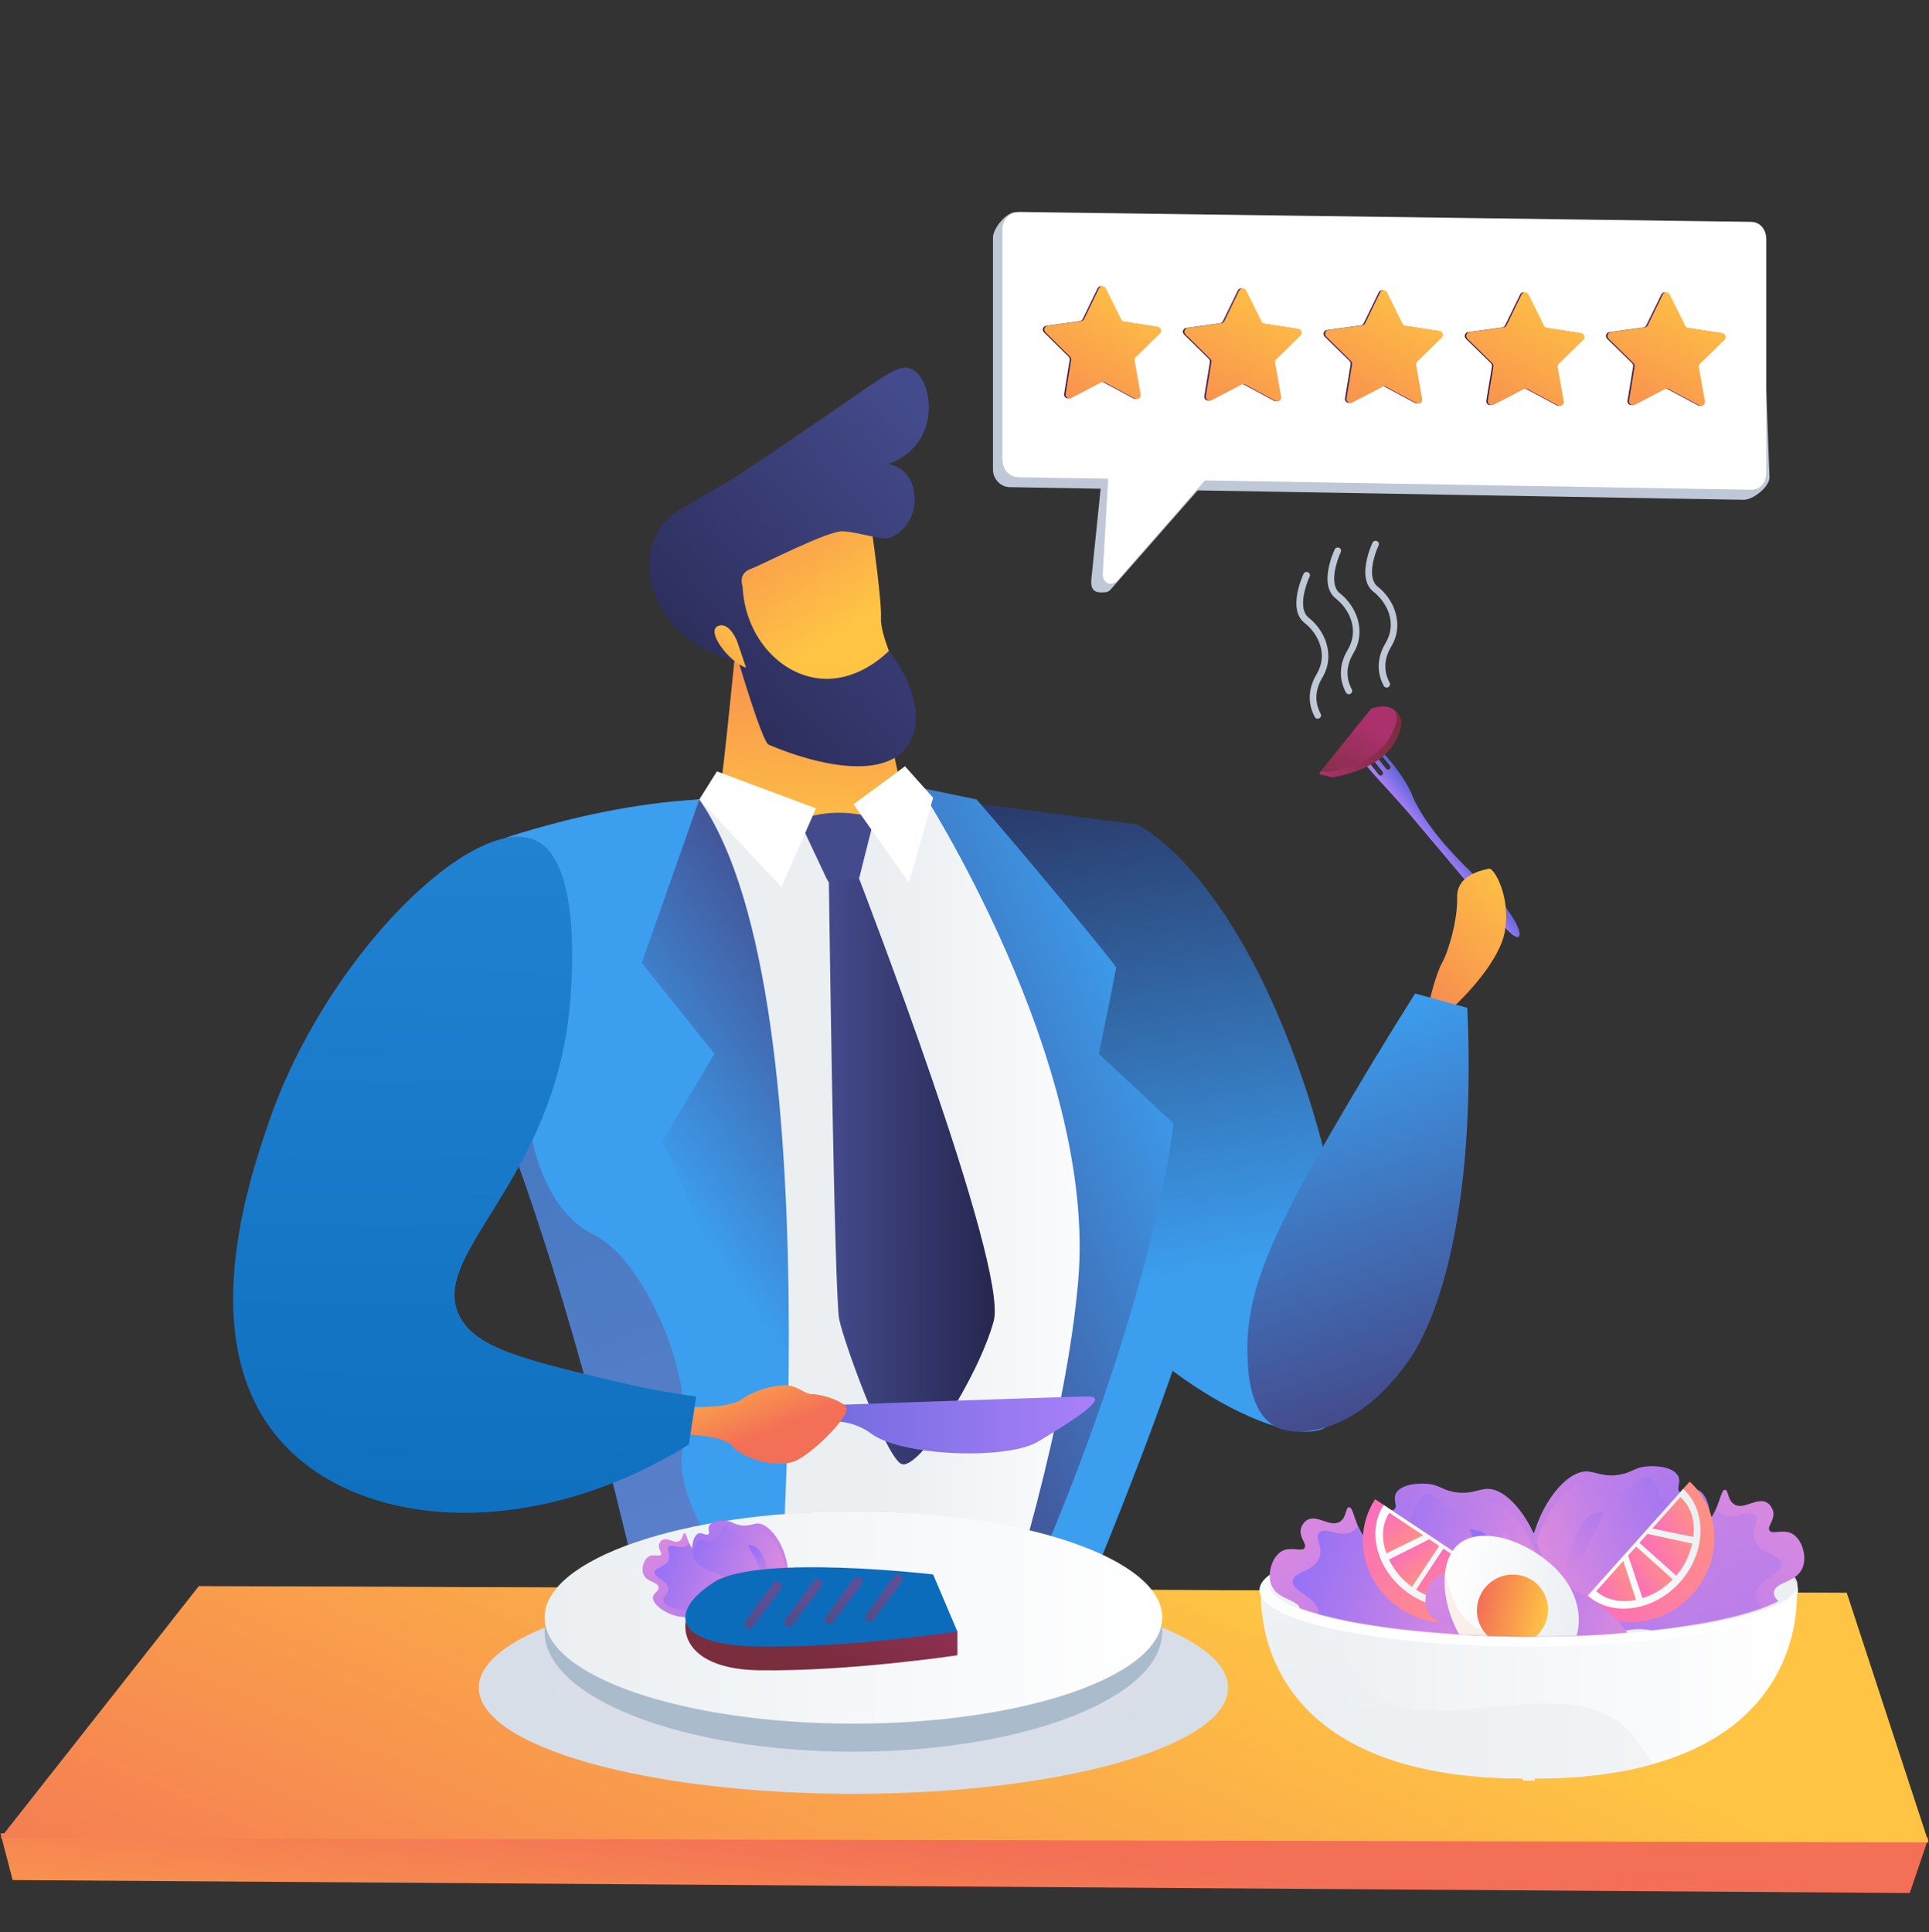 <svg width="2794" height="2799" viewBox="0 0 2794 2799" fill="none" xmlns="http://www.w3.org/2000/svg">
<rect x="0" y="0" width="2794" height="2799" fill="#333333" stroke="none"/>
<path d="M2044.88 1150.49C2036.56 1129.2 2006.41 1089.1 1985.82 1074.95L2013.18 1109.17C2014.37 1110.66 2014.13 1112.82 2012.64 1114C2011.16 1115.19 2009 1114.95 2007.81 1113.46L1972.96 1069.86C1971.1 1070 1969.53 1070.78 1968.34 1072.32C1967.96 1072.81 1967.63 1073.31 1967.33 1073.82L2002.44 1117.76C2003.63 1119.24 2003.39 1121.4 2001.91 1122.58C2000.42 1123.77 1998.26 1123.53 1997.08 1122.05L1965.59 1082.65C1967.24 1099.34 1991.27 1123.13 2012.4 1146.39C2038.42 1175.01 2047.6 1186.37 2047.6 1186.37C2047.6 1186.37 2176.82 1340 2179.26 1342.77C2213.9 1382.1 2209.74 1335.08 2148.64 1279.84C2087.55 1224.6 2056.31 1179.78 2044.88 1150.49Z" fill="url(#paint0_linear_1_19)"/>
<path d="M1466.62 1175.31L1306.98 1148.75L1211.52 1205.92L1050.6 1153.09C1050.6 1153.09 908.614 1171.91 905.527 1170.92L1057.46 2586.25C1098.32 2608.62 1150.66 2625.54 1216.85 2628.15C1277.38 2630.55 1332.15 2626.69 1379.77 2619.84C1425.2 2514.83 1558.8 2191.3 1632.95 1855.64C1723.25 1446.89 1466.62 1175.31 1466.62 1175.31Z" fill="url(#paint1_linear_1_19)"/>
<path d="M1605.4 1267.48C1605.52 1263.2 1647.1 1194.2 1647.1 1194.2C1647.1 1194.2 1759.86 1245.23 1860 1491.69C1960.14 1738.15 1971.84 1977.51 1933.8 2053.16C1895.76 2128.82 1644.25 1978.86 1594.43 1873.87C1544.6 1768.88 1605.4 1267.48 1605.4 1267.48Z" fill="url(#paint2_linear_1_19)"/>
<path d="M1766.01 1679.05C1731.37 1526.31 1647.1 1194.2 1647.1 1194.2L1351.53 1155.57C1351.53 1155.57 1598.28 1536.11 1570.35 1855.65C1546.55 2127.92 1396.34 2514.83 1352.42 2623.34C1388.01 2619.36 1420.15 2613.58 1448.31 2607.14C1500.54 2476.42 1798.03 1820.21 1766.01 1679.05Z" fill="url(#paint3_linear_1_19)"/>
<path d="M1069.35 899.64C1069.35 899.64 1047.99 1120.72 1041.38 1157.75L1220.16 1226.78L1310.86 1166.53L1258.98 928.861L1069.35 899.64Z" fill="url(#paint4_linear_1_19)"/>
<path d="M1255.31 726.376C1258.27 728.571 1277.69 870.637 1276.03 894.344C1274.37 918.05 1299.39 971.456 1299.39 971.456C1299.39 971.456 1219.86 1017.55 1177.61 1009.5C1135.37 1001.45 1070.26 911.466 1058.55 877.082C1046.85 842.698 1120.11 762.956 1120.11 762.956L1255.31 726.376Z" fill="url(#paint5_linear_1_19)"/>
<path d="M1070.08 959.463C1070.08 959.463 1104.09 1074.81 1113.42 1078.75C1188.53 1110.46 1288.16 1131.15 1318.52 1073.91C1337.32 1038.47 1321.59 986.195 1287.45 942.773C1281.91 948.413 1240.14 989.616 1184.38 982.43C1127.33 975.077 1078.83 920.047 1075.55 849.257C1075.55 849.257 1068.28 831.094 1087.19 824.094C1106.1 817.093 1199.59 768.078 1221.25 769.541C1242.91 771.004 1270.31 780.268 1282.95 780.025C1295.58 779.783 1327.81 759.298 1324.5 717.598C1321.19 675.898 1286.49 672.24 1286.49 672.24C1292.17 670.307 1323.67 658.987 1338.02 626.15C1353.13 591.55 1343.64 545.824 1320.46 534.702C1302.02 525.856 1283.38 542.961 1193.72 604.199C1117.13 656.515 1078.83 682.673 1060.26 693.931C990.239 736.397 961.35 745.283 947.353 781.245C934.338 814.684 943.948 846.48 946.859 856.112C970.694 934.977 1063.77 958.004 1070.08 959.463Z" fill="url(#paint6_linear_1_19)"/>
<path d="M1067.54 928.557C1067.54 928.557 1056 899.03 1039.35 907.077C1022.71 915.124 1056.66 959.751 1080.65 967.067L1067.54 928.557Z" fill="url(#paint7_linear_1_19)"/>
<path d="M1591.54 1526.45C1591.54 1526.45 1616.3 1406.01 1616.69 1401.63C1617 1398.21 1476.93 1229.34 1414.47 1158.03L1332.27 1140.9C1332.27 1140.9 1589.6 1536.11 1561.68 1855.65C1544.51 2052.02 1470.26 2308.03 1408.89 2476.21C1667.7 1948.69 1699.77 1627.4 1699.77 1627.4L1591.54 1526.45Z" fill="url(#paint8_linear_1_19)"/>
<path d="M1197.27 1272.68L1157.53 1188.19C1157.53 1188.19 1201.18 1166.35 1266.45 1184.43L1246.1 1265.36C1244.44 1276.96 1235.17 1285.97 1223.54 1287.31C1212.55 1288.58 1201.98 1282.69 1197.27 1272.68Z" fill="url(#paint9_linear_1_19)"/>
<path d="M1236.27 1165.04L1316.47 1278.46L1351.53 1155.57L1310.86 1109.94L1236.27 1165.04Z" fill="white"/>
<path d="M1038.41 1117.37L1012.91 1158.03L1131.84 1285.04L1181.84 1170.92L1038.41 1117.37Z" fill="white"/>
<path d="M1121.99 2409.68C1119.17 2477.89 1114.05 2544.41 1106.21 2607.87C1043.06 2585.81 1000.04 2549.66 972.28 2517.78C930.223 2314.27 842.4 1926 730.216 1631.5C703.827 1562.24 676.066 1498.19 647.271 1442.94C624.733 1399.65 622.429 1348.62 641.156 1303.58C659.916 1258.5 697.643 1224.07 744.235 1209.6C823.469 1184.97 917.957 1162.98 1012.89 1158.03C1012.89 1158.03 1145.66 1841.86 1121.99 2409.68Z" fill="url(#paint10_linear_1_19)"/>
<path d="M1117.87 2476.21C1117.87 2476.21 1218.65 1451.42 1012.91 1158.03L929.557 1394.77L1034.92 1526.45L958.882 1653.74C958.882 1653.74 1135.95 1974.97 1117.87 2476.21Z" fill="url(#paint11_linear_1_19)"/>
<path d="M2104.61 1459.18C2104.61 1459.18 2171.09 1399 2179.74 1348.6C2188.39 1298.19 2163.71 1256.7 2156.81 1258.29C2149.91 1259.87 2109.62 1266.35 2110.55 1299.47C2111.48 1332.59 2098.04 1378 2088.69 1394.7C2079.34 1411.4 2069.86 1452.45 2069.86 1452.45L2104.61 1459.18Z" fill="url(#paint12_linear_1_19)"/>
<path d="M2125.2 1459.81L2049.62 1439.05C2006.49 1507.51 1971.53 1565.87 1945.99 1609.38C1842.14 1786.24 1803.73 1871.23 1806.89 1963.73C1807.77 1989.61 1810.36 2044.66 1846.07 2065.73C1851.31 2068.83 1867.65 2077.32 1900.44 2071.99C1971.61 2060.42 2018.07 2000.33 2033.6 1980.25C2098.57 1896.24 2136.77 1704.41 2125.2 1459.81Z" fill="url(#paint13_linear_1_19)"/>
<path d="M2024.06 1068.35C2001.73 1117.31 1930.43 1125.77 1930.43 1125.77C1923.6 1125.29 1918.37 1122.61 1914.46 1122.61H1914.42C1913.25 1122.61 1911.98 1121.2 1910.68 1120.3C1910.68 1120.3 1910.64 1120.3 1910.64 1120.27L1913.39 1116.87L1974.86 1040.45C1986.54 1034.13 2003.14 1029.04 2015.03 1030.59C2015.37 1029.25 2015.78 1028.46 2016.3 1026.91C2017.12 1027.29 2017.91 1027.67 2018.63 1028.12C2028.08 1033.58 2029.46 1043.58 2029.46 1043.58H2029.42C2030.56 1047.02 2029.18 1057.19 2024.06 1068.35Z" fill="url(#paint14_linear_1_19)"/>
<path d="M2017.19 1060.76C1994.86 1109.72 1923.56 1118.31 1923.56 1118.31C1919.68 1118.04 1916.31 1117.55 1913.39 1116.87L1974.86 1040.45L1986.41 1026.12C1997.71 1022.89 2009.29 1022.07 2016.3 1026.33C2023.82 1030.87 2026.09 1041.24 2017.19 1060.76Z" fill="url(#paint15_linear_1_19)"/>
<path opacity="0.3" d="M1121.98 2409.68C1119.17 2477.89 1114.05 2544.41 1106.21 2607.87C1043.06 2585.81 1000.04 2549.66 972.28 2517.78C930.223 2314.27 842.4 1926 730.216 1631.5C739.425 1615.87 752.652 1620.41 770.966 1651.88C770.966 1651.88 788.834 1754.31 859.855 1788.36C930.842 1822.41 1007.98 1990.53 988.875 2097.73C971.181 2197.24 1100.89 2312.96 1121.98 2409.68Z" fill="url(#paint16_linear_1_19)"/>
<path d="M1244.15 1272.13L1200.54 1277.22C1200.54 1277.22 1208.4 1876.6 1215.49 1910.96C1222.59 1945.32 1280.56 2103.84 1304.36 2119.86C1328.16 2135.88 1417.66 1993.58 1439.31 1913.41C1460.96 1833.23 1244.15 1272.13 1244.15 1272.13Z" fill="url(#paint17_linear_1_19)"/>
<path d="M18.329 2723.25L0.715 2655.79L1435.62 2561.35L2793.28 2662.12L2766.13 2742.02L18.329 2723.25Z" fill="url(#paint18_linear_1_19)"/>
<path d="M288.021 2297.55C298.406 2297.12 2674.82 2307.18 2674.82 2307.18L2793.28 2668.68L0.715 2662.34L288.021 2297.55Z" fill="url(#paint19_linear_1_19)"/>
<path opacity="0.5" d="M2674.82 2307.18C2674.82 2307.18 298.405 2297.12 288.021 2297.55L247.552 2348.94C374.543 2453.39 485.332 2489.83 561.48 2504.35C808.848 2551.49 928.807 2412.78 1236.48 2441.44C1430.56 2459.52 1403.6 2516.65 1593.01 2541.35C1992.96 2593.51 2160.14 2344.92 2416.85 2422.94C2498.61 2447.78 2601.18 2509.35 2701.5 2668.47L2793.28 2668.68L2674.82 2307.18Z" fill="url(#paint20_linear_1_19)"/>
<path d="M2394.85 2555.07C2348.8 2568.1 2295.14 2576 2222.98 2576.24V2579.06H2205.8V2576.24C1793.49 2575.15 1827.08 2296.06 1827.08 2296.06C1831.28 2321.42 1866.33 2338.02 1914.01 2348.79C2008.86 2370.25 2154.26 2368.74 2205.8 2367.35V2366.72C2205.8 2366.72 2208.13 2366.86 2214.39 2367.08C2220.66 2366.86 2222.98 2366.72 2222.98 2366.72V2367.35C2302.01 2369.42 2589.35 2371.84 2601.93 2296.06C2601.93 2296.06 2625.75 2489.84 2394.85 2555.07Z" fill="url(#paint21_linear_1_19)"/>
<path opacity="0.6" d="M2394.85 2555.07C2348.8 2568.1 2295.14 2576 2222.98 2576.24V2579.06H2205.8V2576.24C1793.49 2575.15 1827.08 2296.06 1827.08 2296.06C1831.28 2321.42 1866.34 2338.02 1914.02 2348.79C1935.77 2368.67 1955.63 2393.38 1970.32 2424.03C2032.42 2553.7 2282.13 2390.18 2372.76 2523.76C2380.6 2535.33 2387.64 2545.74 2394.85 2555.07Z" fill="url(#paint22_linear_1_19)"/>
<path d="M2214.26 2384.99C2429.66 2384.99 2604.27 2348.45 2604.27 2303.37C2604.27 2258.29 2429.66 2221.74 2214.26 2221.74C1998.86 2221.74 1824.24 2258.29 1824.24 2303.37C1824.24 2348.45 1998.86 2384.99 2214.26 2384.99Z" fill="url(#paint23_linear_1_19)"/>
<path opacity="0.9" d="M2221.24 2370.37C2432.42 2370.37 2603.61 2336.86 2603.61 2295.53C2603.61 2254.19 2432.42 2220.68 2221.24 2220.68C2010.06 2220.68 1838.86 2254.19 1838.86 2295.53C1838.86 2336.86 2010.06 2370.37 2221.24 2370.37Z" fill="url(#paint24_linear_1_19)"/>
<mask id="mask0_1_19" style="mask-type:luminance" maskUnits="userSpaceOnUse" x="1831" y="2104" width="795" height="267">
<path d="M2625.89 2240.2L2604.27 2180.7L2394.41 2104.9H2176.88L1839.39 2211.31L1832.7 2282.74C1831.94 2284.83 1831.55 2286.78 1831.55 2288.92C1831.55 2334 2004.38 2370.46 2217.58 2370.46C2430.78 2370.46 2603.61 2333.87 2603.61 2288.79C2628.86 2270.52 2625.89 2240.2 2625.89 2240.2Z" fill="white"/>
</mask>
<g mask="url(#mask0_1_19)">
<path d="M2304.43 2382.37C2293.04 2374.65 2301.06 2331.93 2323.39 2300.58C2355.05 2256.15 2416.84 2232.65 2431.46 2227.45C2447.38 2221.79 2461.46 2218.58 2473.6 2204.76C2491.11 2184.82 2491.56 2157.62 2498.58 2157.94C2503.82 2158.18 2501.98 2173.27 2512.26 2179.23C2526.47 2187.46 2545.41 2167.61 2559.82 2176.84C2566.03 2180.82 2568.01 2188.06 2568.21 2188.81C2571.5 2201.54 2559.35 2210.54 2562.84 2216.69C2566.68 2223.46 2582.4 2214.32 2595.55 2221.38C2610.19 2229.24 2618.32 2255.38 2610.25 2272.33C2600.48 2292.83 2571.1 2291.27 2569.37 2306.25C2568.1 2317.34 2583.81 2321.73 2585.03 2333.67C2586.87 2351.71 2554.59 2376.9 2519.21 2385.3C2447.54 2402.31 2404.32 2340.62 2343.02 2366.02C2323 2374.32 2311.88 2387.42 2304.43 2382.37Z" fill="url(#paint25_linear_1_19)"/>
<path opacity="0.3" d="M2373.67 2341.67C2405.62 2337.47 2418.12 2364.91 2467.79 2369.89C2509.14 2374.03 2552.78 2360.26 2556.04 2342.34C2558.15 2330.71 2541.76 2325.41 2542.85 2310.15C2544.46 2287.56 2581.78 2280.33 2580.24 2264.8C2578.86 2251 2548.88 2251.82 2541.43 2230.74C2535.79 2214.77 2548.74 2202.23 2541.86 2194.74C2533.45 2185.59 2512.11 2202.12 2495.06 2193.79C2491.22 2191.92 2488.1 2189.02 2485.55 2185.42C2482.71 2191.88 2478.95 2198.66 2473.6 2204.75C2461.45 2218.58 2447.37 2221.79 2431.46 2227.45C2416.84 2232.65 2355.05 2256.15 2323.39 2300.58C2301.06 2331.93 2293.04 2374.65 2304.43 2382.37C2308.8 2385.33 2314.42 2382.05 2322.36 2377.17C2341.66 2351.51 2359.61 2343.52 2373.67 2341.67Z" fill="url(#paint26_linear_1_19)"/>
<path d="M2302.12 2408.34C2284.66 2399.13 2239.89 2372.28 2221.96 2319.79C2192.71 2234.18 2253.21 2134.02 2295.78 2131.45C2310.16 2130.58 2322.19 2140.86 2347.66 2135.72C2365.15 2132.18 2367.53 2125.71 2385.07 2124.09C2401.01 2122.63 2425.08 2125.59 2430.91 2138.64C2434.95 2147.69 2427.83 2156.25 2432.64 2160.72C2438.39 2166.05 2450.15 2155.31 2459.74 2158.66C2473.76 2163.57 2483.02 2198.62 2473.1 2224.74C2455.71 2270.51 2391.31 2257.52 2343.75 2306.33C2314.08 2336.77 2304.9 2376.96 2302.12 2408.34Z" fill="url(#paint27_linear_1_19)"/>
<path opacity="0.3" d="M2293.06 2393.18C2293.06 2393.18 2251.49 2324.92 2271.52 2254.76C2291.55 2184.6 2311.65 2194.1 2321 2189.78C2330.35 2185.46 2309.75 2215.61 2299.77 2238.77C2289.79 2261.94 2266.72 2282.6 2293.06 2393.18Z" fill="url(#paint28_linear_1_19)"/>
<path opacity="0.3" d="M2459.74 2158.66C2450.15 2155.31 2438.39 2166.05 2432.64 2160.72C2427.83 2156.25 2434.95 2147.69 2430.91 2138.64C2425.08 2125.59 2401.01 2122.63 2385.07 2124.09C2367.53 2125.7 2365.15 2132.18 2347.66 2135.72C2322.2 2140.86 2310.16 2130.58 2295.78 2131.45C2253.99 2133.97 2194.95 2230.52 2220.44 2315.05C2216.01 2282.78 2217.19 2244.06 2235.45 2207.72C2239.09 2200.49 2265.5 2147.93 2296.36 2149.85C2312.26 2150.85 2316.63 2165.5 2334.58 2165.5C2360.47 2165.51 2370.95 2135.05 2387.29 2139.32C2402.82 2143.38 2399.26 2172.41 2418.82 2179.7C2432.74 2184.89 2442.11 2173 2453.66 2176.51C2462.18 2179.09 2470.49 2189.62 2474.98 2218.83C2481.63 2193.62 2472.73 2163.21 2459.74 2158.66Z" fill="url(#paint29_linear_1_19)"/>
</g>
<mask id="mask1_1_19" style="mask-type:luminance" maskUnits="userSpaceOnUse" x="1831" y="2104" width="795" height="267">
<path d="M2625.89 2240.2L2604.27 2180.7L2394.41 2104.9H2176.88L1839.39 2211.31L1832.7 2282.74C1831.94 2284.83 1831.55 2286.78 1831.55 2288.92C1831.55 2334 2004.38 2370.46 2217.58 2370.46C2430.78 2370.46 2603.61 2333.87 2603.61 2288.79C2628.86 2270.52 2625.89 2240.2 2625.89 2240.2Z" fill="white"/>
</mask>
<g mask="url(#mask1_1_19)">
<path d="M2148.11 2407.59C2159.51 2399.87 2151.48 2357.15 2129.15 2325.81C2097.49 2281.37 2035.71 2257.87 2021.08 2252.67C2005.17 2247.01 1991.09 2243.8 1978.95 2229.98C1961.44 2210.04 1960.98 2182.84 1953.96 2183.16C1948.73 2183.4 1950.56 2198.49 1940.28 2204.45C1926.08 2212.68 1907.13 2192.83 1892.73 2202.06C1886.51 2206.05 1884.53 2213.28 1884.33 2214.03C1881.04 2226.76 1893.19 2235.76 1889.7 2241.91C1885.87 2248.68 1870.15 2239.54 1857 2246.6C1842.36 2254.46 1834.22 2280.6 1842.29 2297.55C1852.06 2318.05 1881.45 2316.49 1883.17 2331.47C1884.44 2342.56 1868.74 2346.95 1867.52 2358.89C1865.67 2376.93 1897.96 2402.12 1933.33 2410.52C2005 2427.53 2048.22 2365.84 2109.52 2391.24C2129.54 2399.54 2140.66 2412.64 2148.11 2407.59Z" fill="url(#paint30_linear_1_19)"/>
<path d="M2078.88 2366.89C2046.92 2362.69 2034.42 2390.13 1984.75 2395.11C1943.41 2399.25 1899.76 2385.48 1896.5 2367.56C1894.39 2355.93 1910.79 2350.63 1909.7 2335.38C1908.09 2312.78 1870.76 2305.55 1872.31 2290.02C1873.68 2276.22 1903.67 2277.04 1911.11 2255.96C1916.75 2240 1903.81 2227.46 1910.69 2219.97C1919.09 2210.81 1940.43 2227.34 1957.48 2219.01C1961.32 2217.14 1964.45 2214.24 1966.99 2210.64C1969.83 2217.1 1973.59 2223.88 1978.95 2229.98C1991.09 2243.8 2005.17 2247.01 2021.08 2252.67C2035.71 2257.87 2097.49 2281.37 2129.15 2325.8C2151.48 2357.15 2159.51 2399.87 2148.12 2407.59C2143.75 2410.55 2138.12 2407.28 2130.18 2402.39C2110.88 2376.73 2092.93 2368.74 2078.88 2366.89Z" fill="url(#paint31_linear_1_19)"/>
<path d="M2150.42 2433.57C2167.89 2424.35 2212.66 2397.5 2230.59 2345.01C2259.83 2259.4 2199.34 2159.24 2156.76 2156.67C2142.39 2155.8 2130.35 2166.08 2104.88 2160.94C2087.39 2157.41 2085.01 2150.93 2067.47 2149.32C2051.53 2147.85 2027.46 2150.81 2021.64 2163.86C2017.59 2172.91 2024.71 2181.47 2019.9 2185.94C2014.16 2191.28 2002.39 2180.53 1992.8 2183.89C1978.78 2188.8 1969.52 2223.84 1979.45 2249.96C1996.83 2295.73 2061.23 2282.74 2108.79 2331.55C2138.46 2361.99 2147.65 2402.18 2150.42 2433.57Z" fill="url(#paint32_linear_1_19)"/>
<path d="M2159.48 2418.4C2159.48 2418.4 2201.05 2350.14 2181.02 2279.98C2160.99 2209.82 2140.9 2219.33 2131.55 2215C2122.2 2210.68 2142.79 2240.83 2152.77 2264C2162.75 2287.16 2185.82 2307.82 2159.48 2418.4Z" fill="url(#paint33_linear_1_19)"/>
<path opacity="0.3" d="M1992.8 2183.89C2002.39 2180.53 2014.16 2191.28 2019.9 2185.94C2024.71 2181.47 2017.59 2172.91 2021.64 2163.86C2027.47 2150.81 2051.53 2147.85 2067.47 2149.32C2085.01 2150.93 2087.39 2157.4 2104.89 2160.94C2130.35 2166.08 2142.39 2155.8 2156.76 2156.67C2198.55 2159.19 2257.6 2255.75 2232.1 2340.27C2236.53 2308 2235.35 2269.28 2217.09 2232.94C2213.46 2225.71 2187.05 2173.15 2156.18 2175.08C2140.28 2176.07 2135.92 2190.72 2117.96 2190.73C2092.07 2190.73 2081.6 2160.27 2065.25 2164.54C2049.72 2168.6 2053.28 2197.63 2033.72 2204.92C2019.8 2210.11 2010.43 2198.22 1998.88 2201.73C1990.37 2204.31 1982.05 2214.85 1977.56 2244.05C1970.92 2218.84 1979.81 2188.43 1992.8 2183.89Z" fill="url(#paint34_linear_1_19)"/>
</g>
<mask id="mask2_1_19" style="mask-type:luminance" maskUnits="userSpaceOnUse" x="1831" y="2104" width="795" height="267">
<path d="M2625.89 2240.2L2604.27 2180.7L2394.41 2104.9H2176.88L1839.39 2211.31L1832.7 2282.74C1831.94 2284.83 1831.55 2286.78 1831.55 2288.92C1831.55 2334 2004.38 2370.46 2217.58 2370.46C2430.78 2370.46 2603.61 2333.87 2603.61 2288.79C2628.86 2270.52 2625.89 2240.2 2625.89 2240.2Z" fill="white"/>
</mask>
<g mask="url(#mask2_1_19)">
<path d="M2447.32 2146.22C2493.29 2187.34 2495.3 2260.09 2451.81 2308.71C2408.32 2357.34 2335.8 2363.43 2289.83 2322.31L2447.32 2146.22Z" fill="url(#paint35_linear_1_19)"/>
<path opacity="0.5" d="M2447.32 2146.22C2487.93 2182.54 2485.59 2251.4 2442.1 2300.03C2398.61 2348.66 2330.44 2358.63 2289.83 2322.31L2447.32 2146.22Z" fill="url(#paint36_linear_1_19)"/>
<path d="M2437.93 2156.72C2472.61 2187.74 2471.51 2249 2433.35 2291.66C2395.2 2334.33 2334.44 2342.23 2299.75 2311.21L2437.93 2156.72Z" fill="url(#paint37_linear_1_19)"/>
<path d="M2386.24 2221.82L2374.68 2234.75L2427.87 2282.32C2440.44 2267.42 2447.51 2251.57 2450.98 2235.79L2386.24 2221.82Z" fill="url(#paint38_linear_1_19)"/>
<path d="M2379 2314.86C2394.3 2310 2409.25 2301.63 2422.93 2287.71L2369.8 2240.2L2358.26 2253.1L2379 2314.86Z" fill="url(#paint39_linear_1_19)"/>
<path d="M2351.22 2260.98L2312.07 2304.75C2326.6 2317.74 2347.95 2321.88 2369.55 2317.32L2351.22 2260.98Z" fill="url(#paint40_linear_1_19)"/>
<path d="M2393.29 2213.94L2452.59 2226.16C2455.28 2203.47 2450.25 2183.15 2433.9 2168.53L2393.29 2213.94Z" fill="url(#paint41_linear_1_19)"/>
<g opacity="0.2">
<path d="M2386.24 2221.82L2374.68 2234.75L2427.87 2282.32C2440.44 2267.42 2447.51 2251.57 2450.98 2235.79L2386.24 2221.82Z" fill="url(#paint42_linear_1_19)"/>
<path d="M2379 2314.86C2394.3 2310 2409.25 2301.63 2422.93 2287.71L2369.8 2240.2L2358.26 2253.1L2379 2314.86Z" fill="url(#paint43_linear_1_19)"/>
<path d="M2351.22 2260.98L2312.07 2304.75C2326.6 2317.74 2347.95 2321.88 2369.55 2317.32L2351.22 2260.98Z" fill="url(#paint44_linear_1_19)"/>
<path d="M2393.29 2213.94L2452.59 2226.16C2455.28 2203.47 2450.25 2183.15 2433.9 2168.53L2393.29 2213.94Z" fill="url(#paint45_linear_1_19)"/>
</g>
</g>
<mask id="mask3_1_19" style="mask-type:luminance" maskUnits="userSpaceOnUse" x="1831" y="2104" width="795" height="267">
<path d="M2625.89 2240.2L2604.27 2180.7L2394.41 2104.9H2176.88L1839.39 2211.31L1832.7 2282.74C1831.94 2284.83 1831.55 2286.78 1831.55 2288.92C1831.55 2334 2004.38 2370.46 2217.58 2370.46C2430.78 2370.46 2603.61 2333.87 2603.61 2288.79C2628.86 2270.52 2625.89 2240.2 2625.89 2240.2Z" fill="white"/>
</mask>
<g mask="url(#mask3_1_19)">
<path d="M2188.61 2302.54C2154.48 2353.91 2082.75 2366.28 2028.42 2330.18C1974.08 2294.07 1957.71 2223.16 1991.84 2171.79L2188.61 2302.54Z" fill="url(#paint46_linear_1_19)"/>
<path opacity="0.5" d="M2188.61 2302.54C2158.46 2347.92 2089.97 2355.43 2035.63 2319.33C1981.29 2283.22 1961.69 2217.17 1991.84 2171.79L2188.61 2302.54Z" fill="url(#paint47_linear_1_19)"/>
<path d="M2176.88 2294.75C2151.13 2333.5 2090.33 2341.15 2042.66 2309.47C1994.99 2277.8 1978.49 2218.79 2004.25 2180.03L2176.88 2294.75Z" fill="url(#paint48_linear_1_19)"/>
<path d="M2105.06 2252.87L2090.62 2243.27L2051.12 2302.71C2067.67 2313.03 2084.36 2317.76 2100.48 2318.94L2105.06 2252.87Z" fill="url(#paint49_linear_1_19)"/>
<path d="M2011.94 2258.98C2018.94 2273.44 2029.35 2287.04 2045.08 2298.59L2084.53 2239.23L2070.11 2229.65L2011.94 2258.98Z" fill="url(#paint50_linear_1_19)"/>
<path d="M2061.31 2223.8L2012.4 2191.3C2001.61 2207.54 2000.56 2229.25 2008.16 2249.99L2061.31 2223.8Z" fill="url(#paint51_linear_1_19)"/>
<path d="M2113.87 2258.72L2110.24 2319.16C2133.09 2318.59 2152.48 2310.71 2164.61 2292.45L2113.87 2258.72Z" fill="url(#paint52_linear_1_19)"/>
<g opacity="0.2">
<path d="M2105.06 2252.87L2090.62 2243.27L2051.12 2302.71C2067.67 2313.03 2084.36 2317.76 2100.48 2318.94L2105.06 2252.87Z" fill="url(#paint53_linear_1_19)"/>
<path d="M2011.94 2258.98C2018.94 2273.44 2029.35 2287.04 2045.08 2298.59L2084.53 2239.23L2070.11 2229.65L2011.94 2258.98Z" fill="url(#paint54_linear_1_19)"/>
<path d="M2061.31 2223.8L2012.4 2191.3C2001.61 2207.54 2000.56 2229.25 2008.16 2249.99L2061.31 2223.8Z" fill="url(#paint55_linear_1_19)"/>
<path d="M2113.87 2258.72L2110.24 2319.16C2133.09 2318.59 2152.48 2310.71 2164.61 2292.45L2113.87 2258.72Z" fill="url(#paint56_linear_1_19)"/>
</g>
</g>
<mask id="mask4_1_19" style="mask-type:luminance" maskUnits="userSpaceOnUse" x="1831" y="2104" width="795" height="267">
<path d="M2625.89 2240.2L2604.27 2180.7L2394.41 2104.9H2176.88L1839.39 2211.31L1832.7 2282.74C1831.94 2284.83 1831.55 2286.78 1831.55 2288.92C1831.55 2334 2004.38 2370.46 2217.58 2370.46C2430.78 2370.46 2603.61 2333.87 2603.61 2288.79C2628.86 2270.52 2625.89 2240.2 2625.89 2240.2Z" fill="white"/>
</mask>
<g mask="url(#mask4_1_19)">
<path d="M2373.64 2443.83C2385.03 2436.11 2377 2393.39 2354.67 2362.05C2323.02 2317.62 2261.23 2294.12 2246.6 2288.91C2230.69 2283.25 2216.61 2280.04 2204.47 2266.22C2186.96 2246.28 2186.5 2219.08 2179.49 2219.4C2174.25 2219.64 2176.09 2234.73 2165.8 2240.69C2151.6 2248.92 2132.65 2229.07 2118.25 2238.3C2112.03 2242.29 2110.05 2249.53 2109.86 2250.28C2106.56 2263 2118.71 2272 2115.23 2278.15C2111.39 2284.92 2095.67 2275.78 2082.52 2282.84C2067.88 2290.7 2059.74 2316.84 2067.82 2333.79C2077.58 2354.3 2106.97 2352.73 2108.69 2367.71C2109.97 2378.81 2094.26 2383.19 2093.04 2395.13C2091.2 2413.17 2123.48 2438.36 2158.85 2446.76C2230.52 2463.77 2273.74 2402.08 2335.04 2427.49C2355.07 2435.78 2366.18 2448.89 2373.64 2443.83Z" fill="url(#paint57_linear_1_19)"/>
<path d="M2304.4 2403.13C2272.44 2398.93 2259.94 2426.38 2210.28 2431.35C2168.93 2435.5 2125.28 2421.72 2122.03 2403.81C2119.91 2392.17 2136.31 2386.87 2135.22 2371.62C2133.61 2349.02 2096.28 2341.8 2097.83 2326.27C2099.21 2312.46 2129.19 2313.28 2136.63 2292.21C2142.27 2276.24 2129.33 2263.7 2136.21 2256.21C2144.62 2247.06 2165.95 2263.58 2183 2255.26C2186.84 2253.38 2189.97 2250.49 2192.52 2246.88C2195.36 2253.35 2199.11 2260.12 2204.47 2266.22C2216.61 2280.04 2230.69 2283.25 2246.6 2288.91C2261.23 2294.11 2323.02 2317.62 2354.67 2362.05C2377 2393.39 2385.03 2436.11 2373.64 2443.83C2369.27 2446.79 2363.64 2443.52 2355.71 2438.63C2336.4 2412.97 2318.46 2404.98 2304.4 2403.13Z" fill="url(#paint58_linear_1_19)"/>
</g>
<mask id="mask5_1_19" style="mask-type:luminance" maskUnits="userSpaceOnUse" x="1831" y="2104" width="795" height="267">
<path d="M2625.89 2240.2L2604.27 2180.7L2394.41 2104.9H2176.88L1839.39 2211.31L1832.7 2282.74C1831.94 2284.83 1831.55 2286.78 1831.55 2288.92C1831.55 2334 2004.38 2370.46 2217.58 2370.46C2430.78 2370.46 2603.61 2333.87 2603.61 2288.79C2628.86 2270.52 2625.89 2240.2 2625.89 2240.2Z" fill="white"/>
</mask>
<g mask="url(#mask5_1_19)">
<path d="M2276.5 2386.54C2271.61 2395.34 2264.91 2403.42 2256.45 2410.4C2213.76 2445.6 2152.25 2430.88 2119.08 2377.51C2097.93 2343.47 2089.17 2305.41 2093.33 2275.96C2095.68 2259.24 2102.2 2245.27 2112.98 2236.39C2142.77 2211.82 2204.26 2226.56 2250.34 2269.28C2287.26 2303.55 2296.35 2350.94 2276.5 2386.54Z" fill="url(#paint59_linear_1_19)"/>
<path d="M2230.65 2299.16C2248.64 2320.98 2245.34 2353.4 2223.28 2371.58C2201.23 2389.77 2168.77 2386.83 2150.79 2365.01C2132.8 2343.2 2136.1 2310.78 2158.15 2292.59C2180.21 2274.41 2212.67 2277.35 2230.65 2299.16Z" fill="url(#paint60_linear_1_19)"/>
<path opacity="0.1" d="M2276.5 2386.54C2271.61 2395.34 2264.91 2403.42 2256.45 2410.4C2213.76 2445.6 2152.25 2430.88 2119.08 2377.51C2097.93 2343.47 2089.17 2305.41 2093.33 2275.96C2098.29 2305.72 2111.88 2350.54 2148.95 2362.64C2154.17 2364.33 2159.87 2365.38 2166.07 2365.67C2186.96 2366.57 2207.07 2367.93 2224.68 2370.37C2247.41 2373.51 2265.95 2378.44 2276.5 2386.54Z" fill="url(#paint61_linear_1_19)"/>
</g>
<path d="M1236.11 2598.35C1535.79 2598.35 1778.73 2529.51 1778.73 2444.59C1778.73 2359.67 1535.79 2290.82 1236.11 2290.82C936.427 2290.82 693.487 2359.67 693.487 2444.59C693.487 2529.51 936.427 2598.35 1236.11 2598.35Z" fill="#D8DEE8"/>
<path opacity="0.3" d="M1236.11 2537.35C1475.43 2537.35 1669.44 2493.83 1669.44 2440.14C1669.44 2386.45 1475.43 2342.93 1236.11 2342.93C996.784 2342.93 802.774 2386.45 802.774 2440.14C802.774 2493.83 996.784 2537.35 1236.11 2537.35Z" fill="#D8DEE8"/>
<path d="M1236.11 2537.35C1483.15 2537.35 1683.42 2459.41 1683.42 2363.26C1683.42 2267.11 1483.15 2189.16 1236.11 2189.16C989.063 2189.16 788.794 2267.11 788.794 2363.26C788.794 2459.41 989.063 2537.35 1236.11 2537.35Z" fill="#AABBCC"/>
<path d="M1236.11 2496.69C1483.15 2496.69 1683.42 2427.85 1683.42 2342.93C1683.42 2258 1483.15 2189.16 1236.11 2189.16C989.063 2189.16 788.794 2258 788.794 2342.93C788.794 2427.85 989.063 2496.69 1236.11 2496.69Z" fill="url(#paint62_linear_1_19)"/>
<path d="M1146.14 2037.31C1146.14 2037.31 1541.28 2023 1576.05 2022.81C1610.81 2022.63 1547.38 2061.77 1503.37 2088.26C1459.37 2114.76 1306.56 2109.54 1262.43 2076.9C1218.29 2044.26 1166.42 2065.09 1166.42 2065.09C1166.42 2065.09 1147.02 2077.78 1091.98 2076.9C1036.93 2076.01 1092.71 2039.23 1146.14 2037.31Z" fill="url(#paint63_linear_1_19)"/>
<path d="M977.446 2037.31C977.446 2037.31 1051.54 2042.9 1074.05 2027.04C1096.56 2011.18 1127.96 2005.04 1142.61 2006.97C1157.26 2008.89 1166.87 2019.93 1176.93 2019.53C1186.98 2019.12 1218.17 2027.56 1225.51 2038.26C1232.85 2048.97 1182.46 2100.31 1154.97 2114.73C1127.48 2129.14 1074.9 2112.33 1060.31 2094.38C1045.71 2076.42 971.67 2076.9 971.67 2076.9L977.446 2037.31Z" fill="url(#paint64_linear_1_19)"/>
<path d="M775.441 1217.19C687.178 1176.58 471.606 1383.83 388.581 1627.61C360.683 1709.53 281.922 1940.8 403.542 2083.64C516.337 2216.12 769.072 2234.47 997.727 2092.33C1001.29 2069.16 1004.85 2046 1008.41 2022.84C982.994 2019.54 945.782 2013.77 901.546 2003.29C761.183 1970.06 690.859 1953.41 666.437 1907.75C619.97 1820.85 789.379 1721.84 822.465 1482.12C823.751 1472.79 852.467 1252.63 775.441 1217.19Z" fill="url(#paint65_linear_1_19)"/>
<path d="M1093.84 2339.3C1099.85 2335.23 1095.62 2312.67 1083.82 2296.12C1067.11 2272.65 1034.48 2260.24 1026.75 2257.5C1018.35 2254.51 1010.92 2252.81 1004.5 2245.51C995.257 2234.98 995.015 2220.62 991.31 2220.79C988.544 2220.92 989.514 2228.88 984.085 2232.03C976.584 2236.38 966.577 2225.89 958.972 2230.77C955.688 2232.87 954.643 2236.7 954.54 2237.09C952.8 2243.81 959.216 2248.57 957.375 2251.81C955.348 2255.39 947.048 2250.56 940.103 2254.29C932.371 2258.44 928.077 2272.24 932.34 2281.19C937.498 2292.02 953.015 2291.19 953.924 2299.11C954.597 2304.96 946.303 2307.28 945.659 2313.58C944.686 2323.11 961.733 2336.42 980.413 2340.85C1018.26 2349.84 1041.08 2317.26 1073.45 2330.67C1084.03 2335.05 1089.9 2341.97 1093.84 2339.3Z" fill="url(#paint66_linear_1_19)"/>
<path d="M1057.27 2317.81C1040.4 2315.59 1033.8 2330.09 1007.57 2332.71C985.737 2334.9 962.687 2327.63 960.968 2318.17C959.852 2312.02 968.509 2309.22 967.935 2301.17C967.084 2289.24 947.372 2285.42 948.19 2277.22C948.917 2269.93 964.749 2270.36 968.681 2259.24C971.66 2250.8 964.824 2244.18 968.457 2240.23C972.896 2235.39 984.164 2244.12 993.167 2239.72C995.195 2238.73 996.846 2237.2 998.191 2235.3C999.691 2238.71 1001.68 2242.29 1004.5 2245.51C1010.92 2252.81 1018.35 2254.51 1026.75 2257.5C1034.48 2260.24 1067.11 2272.65 1083.82 2296.12C1095.61 2312.67 1099.85 2335.23 1093.84 2339.3C1091.53 2340.87 1088.56 2339.14 1084.37 2336.56C1074.17 2323.01 1064.7 2318.79 1057.27 2317.81Z" fill="url(#paint67_linear_1_19)"/>
<path d="M1095.05 2353.02C1104.28 2348.16 1127.92 2333.98 1137.39 2306.26C1152.83 2261.05 1120.88 2208.16 1098.4 2206.8C1090.81 2206.34 1084.45 2211.77 1071.01 2209.05C1061.77 2207.19 1060.51 2203.77 1051.25 2202.92C1042.83 2202.15 1030.12 2203.71 1027.05 2210.6C1024.91 2215.37 1028.67 2219.9 1026.13 2222.26C1023.1 2225.07 1016.88 2219.4 1011.82 2221.17C1004.41 2223.77 999.527 2242.27 1004.77 2256.07C1013.95 2280.24 1047.95 2273.38 1073.07 2299.15C1088.74 2315.22 1093.59 2336.45 1095.05 2353.02Z" fill="url(#paint68_linear_1_19)"/>
<path d="M1099.84 2345.01C1099.84 2345.01 1121.79 2308.96 1111.21 2271.92C1100.63 2234.87 1090.02 2239.88 1085.09 2237.6C1080.15 2235.32 1091.03 2251.24 1096.3 2263.48C1101.56 2275.71 1113.75 2286.62 1099.84 2345.01Z" fill="url(#paint69_linear_1_19)"/>
<path opacity="0.3" d="M1011.82 2221.17C1016.88 2219.4 1023.1 2225.07 1026.13 2222.25C1028.67 2219.9 1024.91 2215.37 1027.05 2210.59C1030.13 2203.7 1042.83 2202.14 1051.25 2202.92C1060.52 2203.77 1061.77 2207.19 1071.01 2209.05C1084.46 2211.77 1090.81 2206.34 1098.4 2206.8C1120.47 2208.13 1151.65 2259.12 1138.19 2303.75C1140.53 2286.71 1139.9 2266.26 1130.26 2247.08C1128.34 2243.25 1114.39 2215.5 1098.1 2216.52C1089.7 2217.04 1087.39 2224.78 1077.91 2224.78C1064.24 2224.79 1058.71 2208.7 1050.08 2210.96C1041.88 2213.1 1043.76 2228.43 1033.43 2232.28C1026.08 2235.02 1021.13 2228.74 1015.03 2230.59C1010.53 2231.96 1006.14 2237.52 1003.77 2252.94C1000.26 2239.63 1004.96 2223.57 1011.82 2221.17Z" fill="url(#paint70_linear_1_19)"/>
<path d="M1351.53 2314.89C1351.53 2314.89 1101.17 2251.3 1036.06 2290.82C970.94 2330.35 969.266 2417.31 1098.95 2419.35C1228.64 2421.4 1386.69 2397.62 1386.69 2397.62V2363.26L1351.53 2314.89Z" fill="url(#paint71_linear_1_19)"/>
<path d="M1351.53 2280.53C1351.53 2280.53 1101.17 2251.3 1036.06 2290.82C970.94 2330.35 969.266 2382.95 1098.95 2384.99C1228.64 2387.04 1386.69 2363.26 1386.69 2363.26L1351.53 2280.53Z" fill="#0C6CBC"/>
<g opacity="0.5">
<path d="M1129.46 2292.04C1126.41 2289.78 1122.11 2290.43 1119.85 2293.48L1078.99 2348.73C1076.73 2351.78 1077.38 2356.09 1080.43 2358.34C1083.48 2360.6 1087.78 2359.96 1090.04 2356.9L1130.9 2301.65C1133.16 2298.6 1132.51 2294.3 1129.46 2292.04Z" fill="url(#paint72_linear_1_19)"/>
<path d="M1187.87 2288.61C1184.82 2286.35 1180.52 2286.99 1178.26 2290.04L1137.4 2345.3C1135.14 2348.35 1135.79 2352.65 1138.84 2354.91C1141.89 2357.17 1146.19 2356.52 1148.45 2353.47L1189.31 2298.22C1191.57 2295.17 1190.92 2290.86 1187.87 2288.61Z" fill="url(#paint73_linear_1_19)"/>
<path d="M1246.28 2285.17C1243.23 2282.91 1238.93 2283.56 1236.67 2286.61L1195.81 2341.86C1193.55 2344.91 1194.2 2349.22 1197.25 2351.47C1200.3 2353.73 1204.61 2353.08 1206.86 2350.03L1247.72 2294.78C1249.98 2291.73 1249.33 2287.43 1246.28 2285.17Z" fill="url(#paint74_linear_1_19)"/>
<path d="M1304.69 2281.73C1301.64 2279.48 1297.34 2280.12 1295.08 2283.17L1254.22 2338.42C1251.97 2341.48 1252.61 2345.78 1255.66 2348.04C1258.71 2350.29 1263.02 2349.65 1265.27 2346.6L1306.13 2291.35C1308.39 2288.29 1307.74 2283.99 1304.69 2281.73Z" fill="url(#paint75_linear_1_19)"/>
</g>
<path d="M2563 691.358C2563 705.207 2539.15 724.193 2525.31 723.955L1462.42 705.632C1448.86 705.398 1438.23 693.592 1438.23 679.889V344.362C1438.23 330.659 1457.65 307.129 1471.22 307.312L2525.49 334.336C2539.33 334.524 2550.47 346.03 2550.47 359.877L2563 691.358Z" fill="#BFC8D6"/>
<path d="M1595.42 695.726L1749.89 693.085L1608.24 854.422C1604.75 858.385 1599.6 858.037 1594.39 858.073C1578.77 858.182 1580.44 844.18 1580.74 838.93L1595.42 695.726Z" fill="#BFC8D6"/>
<path d="M2558.35 684.761C2558.35 698.61 2550.02 709.644 2536.18 709.408L1475.09 691.241C1461.53 691.009 1451.97 679.709 1451.97 666.004V331.504C1451.97 317.799 1462.97 306.838 1476.54 307.02L2536.17 321.331C2550.01 321.517 2558.35 332.895 2558.35 346.744V684.761Z" fill="white"/>
<path d="M1605.77 681.273L1760.28 678.653L1618.6 840.781C1615.1 844.744 1609.55 846.763 1604.74 844.826C1599.93 842.889 1596.91 837.087 1597.22 831.838L1605.77 681.273Z" fill="white"/>
<path d="M1599.62 417.765L1621.77 462.637C1622.59 464.3 1624.16 465.461 1625.98 465.742L1674.94 473.326C1679.51 474.034 1681.37 479.708 1678.08 482.928L1642.9 517.422C1641.6 518.7 1641.01 520.552 1641.33 522.375L1650 571.59C1650.81 576.182 1646.06 579.633 1641.97 577.43L1598.1 553.825C1596.47 552.951 1594.54 552.933 1592.92 553.777L1549.39 576.551C1545.33 578.675 1540.54 575.137 1541.29 570.564L1549.32 521.549C1549.62 519.733 1549.01 517.872 1547.69 516.572L1512.15 481.5C1508.84 478.229 1510.62 472.595 1515.17 471.966L1563.93 465.218C1565.74 464.968 1567.3 463.834 1568.1 462.186L1589.66 417.686C1591.67 413.533 1597.56 413.58 1599.62 417.765Z" fill="url(#paint76_linear_1_19)"/>
<path d="M1601.79 417.783L1623.94 462.656C1624.76 464.319 1626.33 465.48 1628.15 465.761L1677.11 473.345C1681.68 474.053 1683.54 479.727 1680.25 482.947L1645.07 517.442C1643.77 518.72 1643.19 520.572 1643.51 522.395L1652.18 571.611C1652.98 576.203 1648.24 579.654 1644.14 577.451L1600.26 553.846C1598.64 552.972 1596.71 552.954 1595.09 553.798L1551.55 576.572C1547.49 578.696 1542.71 575.158 1543.46 570.585L1551.48 521.569C1551.78 519.753 1551.17 517.892 1549.86 516.592L1514.32 481.52C1511 478.249 1512.79 472.615 1517.33 471.985L1566.1 465.237C1567.91 464.987 1569.47 463.853 1570.27 462.204L1591.83 417.703C1593.84 413.55 1599.73 413.597 1601.79 417.783Z" fill="url(#paint77_linear_1_19)"/>
<g opacity="0.3">
<path d="M1632.04 543.323C1615.16 527.071 1596.27 527.798 1588.53 509.131C1579.85 488.217 1597.95 473.785 1594.67 448.189C1593.88 441.989 1591.8 434.9 1587.23 427.175L1570.26 462.204C1569.46 463.852 1567.91 464.987 1566.1 465.237L1517.33 471.985C1512.78 472.614 1511 478.248 1514.32 481.519L1549.85 516.592C1551.17 517.892 1551.78 519.753 1551.48 521.569L1543.46 570.585C1542.71 575.158 1547.49 578.696 1551.55 576.572L1595.09 553.798C1596.7 552.954 1598.64 552.972 1600.26 553.846L1644.14 577.452C1646.52 578.734 1649.12 578.1 1650.72 576.443C1646.28 560.364 1639.13 550.147 1632.04 543.323Z" fill="url(#paint78_linear_1_19)"/>
</g>
<path d="M1802.9 420.712L1825.13 465.67C1825.96 467.336 1827.54 468.499 1829.36 468.781L1878.5 476.381C1883.09 477.091 1884.96 482.776 1881.66 486.001L1846.35 520.561C1845.04 521.841 1844.45 523.697 1844.77 525.523L1853.48 574.833C1854.29 579.434 1849.52 582.891 1845.41 580.684L1801.37 557.033C1799.74 556.157 1797.8 556.139 1796.18 556.985L1752.47 579.801C1748.4 581.929 1743.6 578.384 1744.35 573.802L1752.4 524.693C1752.7 522.873 1752.09 521.009 1750.77 519.706L1715.1 484.566C1711.77 481.289 1713.56 475.644 1718.12 475.013L1767.08 468.253C1768.89 468.002 1770.45 466.866 1771.25 465.215L1792.9 420.63C1794.92 416.472 1800.83 416.519 1802.9 420.712Z" fill="url(#paint79_linear_1_19)"/>
<path d="M1805.08 420.73L1827.31 465.69C1828.14 467.356 1829.71 468.519 1831.53 468.801L1880.68 476.401C1885.27 477.111 1887.14 482.796 1883.84 486.022L1848.53 520.582C1847.22 521.862 1846.63 523.718 1846.95 525.545L1855.66 574.856C1856.47 579.457 1851.7 582.915 1847.59 580.707L1803.55 557.055C1801.92 556.179 1799.97 556.161 1798.35 557.007L1754.65 579.823C1750.57 581.951 1745.77 578.406 1746.52 573.824L1754.58 524.714C1754.88 522.894 1754.27 521.029 1752.94 519.727L1717.27 484.587C1713.94 481.31 1715.73 475.665 1720.3 475.034L1769.25 468.274C1771.06 468.023 1772.63 466.887 1773.43 465.236L1795.07 420.65C1797.09 416.489 1803.01 416.536 1805.08 420.73Z" fill="url(#paint80_linear_1_19)"/>
<g opacity="0.3">
<path d="M1835.45 546.511C1818.5 530.228 1799.54 530.955 1791.76 512.252C1783.05 491.298 1801.22 476.839 1797.93 451.194C1797.13 444.982 1795.05 437.88 1790.47 430.14L1773.43 465.236C1772.63 466.888 1771.07 468.024 1769.25 468.275L1720.3 475.035C1715.73 475.665 1713.94 481.31 1717.27 484.587L1752.95 519.728C1754.27 521.03 1754.88 522.895 1754.58 524.715L1746.52 573.825C1745.77 578.406 1750.57 581.951 1754.65 579.824L1798.36 557.007C1799.98 556.162 1801.92 556.18 1803.55 557.055L1847.59 580.707C1849.98 581.991 1852.59 581.356 1854.2 579.696C1849.74 563.586 1842.57 553.349 1835.45 546.511Z" fill="url(#paint81_linear_1_19)"/>
</g>
<path d="M2006.96 423.671L2029.28 468.717C2030.11 470.386 2031.69 471.552 2033.52 471.834L2082.85 479.45C2087.46 480.161 2089.33 485.857 2086.02 489.089L2050.58 523.714C2049.26 524.996 2048.67 526.856 2049 528.686L2057.73 578.091C2058.55 582.701 2053.76 586.165 2049.64 583.953L2005.43 560.255C2003.79 559.377 2001.84 559.359 2000.21 560.206L1956.34 583.064C1952.25 585.196 1947.43 581.644 1948.18 577.054L1956.27 527.851C1956.57 526.028 1955.96 524.159 1954.63 522.855L1918.82 487.647C1915.48 484.363 1917.28 478.708 1921.86 478.076L1971 471.305C1972.82 471.054 1974.39 469.916 1975.19 468.261L1996.92 423.591C1998.95 419.422 2004.88 419.469 2006.96 423.671Z" fill="url(#paint82_linear_1_19)"/>
<path d="M2009.15 423.688L2031.47 468.734C2032.29 470.403 2033.88 471.569 2035.71 471.851L2085.04 479.467C2089.65 480.178 2091.52 485.874 2088.22 489.106L2052.76 523.732C2051.45 525.014 2050.86 526.874 2051.18 528.704L2059.92 578.11C2060.73 582.72 2055.95 586.184 2051.82 583.972L2007.61 560.273C2005.97 559.395 2004.02 559.377 2002.4 560.225L1958.52 583.084C1954.43 585.216 1949.61 581.664 1950.37 577.074L1958.46 527.87C1958.76 526.047 1958.14 524.178 1956.81 522.873L1921 487.664C1917.66 484.38 1919.46 478.724 1924.04 478.093L1973.18 471.322C1975.01 471.071 1976.57 469.933 1977.38 468.278L1999.11 423.608C2001.13 419.439 2007.07 419.486 2009.15 423.688Z" fill="url(#paint83_linear_1_19)"/>
<g opacity="0.3">
<path d="M2039.63 549.712C2022.62 533.397 2003.59 534.125 1995.78 515.386C1987.04 494.392 2005.28 479.905 2001.97 454.21C2001.17 447.986 1999.08 440.87 1994.48 433.115L1977.38 468.278C1976.57 469.933 1975 471.071 1973.18 471.322L1924.04 478.093C1919.46 478.724 1917.66 484.38 1921 487.664L1956.81 522.873C1958.14 524.178 1958.75 526.047 1958.45 527.87L1950.36 577.074C1949.61 581.664 1954.43 585.216 1958.52 583.084L2002.39 560.225C2004.02 559.378 2005.97 559.396 2007.61 560.274L2051.82 583.973C2054.22 585.26 2056.84 584.624 2058.46 582.96C2053.98 566.82 2046.78 556.563 2039.63 549.712Z" fill="url(#paint84_linear_1_19)"/>
</g>
<path d="M2211.81 426.64L2234.21 471.773C2235.04 473.446 2236.63 474.613 2238.47 474.896L2287.99 482.528C2292.62 483.241 2294.5 488.948 2291.18 492.186L2255.59 526.876C2254.27 528.161 2253.68 530.024 2254 531.857L2262.77 581.357C2263.59 585.976 2258.79 589.446 2254.65 587.23L2210.26 563.485C2208.62 562.606 2206.66 562.587 2205.03 563.436L2160.99 586.337C2156.88 588.473 2152.05 584.914 2152.8 580.315L2160.92 531.018C2161.22 529.191 2160.61 527.319 2159.27 526.012L2123.33 490.735C2119.97 487.445 2121.78 481.779 2126.38 481.146L2175.71 474.363C2177.54 474.112 2179.11 472.971 2179.92 471.313L2201.73 426.558C2203.76 422.383 2209.72 422.43 2211.81 426.64Z" fill="url(#paint85_linear_1_19)"/>
<path d="M2214 426.658L2236.41 471.792C2237.24 473.465 2238.83 474.632 2240.66 474.915L2290.19 482.547C2294.81 483.26 2296.69 488.967 2293.37 492.205L2257.79 526.896C2256.47 528.181 2255.87 530.044 2256.2 531.878L2264.97 581.38C2265.79 585.999 2260.98 589.469 2256.84 587.253L2212.46 563.507C2210.81 562.628 2208.86 562.609 2207.23 563.458L2163.18 586.36C2159.08 588.496 2154.24 584.937 2154.99 580.338L2163.11 531.04C2163.41 529.213 2162.8 527.341 2161.47 526.034L2125.52 490.756C2122.16 487.466 2123.97 481.799 2128.57 481.167L2177.9 474.384C2179.73 474.133 2181.3 472.992 2182.11 471.334L2203.92 426.578C2205.96 422.4 2211.91 422.448 2214 426.658Z" fill="url(#paint86_linear_1_19)"/>
<g opacity="0.3">
<path d="M2244.61 552.925C2227.53 536.578 2208.42 537.307 2200.58 518.531C2191.81 497.496 2210.12 482.982 2206.8 457.238C2206 451.002 2203.89 443.873 2199.28 436.102L2182.11 471.332C2181.3 472.99 2179.73 474.13 2177.9 474.382L2128.57 481.165C2123.97 481.798 2122.17 487.464 2125.52 490.754L2161.47 526.032C2162.8 527.339 2163.41 529.212 2163.11 531.038L2154.99 580.336C2154.24 584.935 2159.08 588.494 2163.18 586.358L2207.23 563.456C2208.86 562.607 2210.81 562.625 2212.46 563.505L2256.84 587.251C2259.25 588.54 2261.88 587.903 2263.5 586.237C2259.01 570.067 2251.78 559.79 2244.61 552.925Z" fill="url(#paint87_linear_1_19)"/>
</g>
<path d="M2416.33 426.64L2438.73 471.773C2439.56 473.446 2441.15 474.613 2442.98 474.896L2492.51 482.528C2497.13 483.241 2499.02 488.948 2495.69 492.186L2460.11 526.876C2458.79 528.161 2458.2 530.024 2458.52 531.857L2467.29 581.357C2468.11 585.976 2463.31 589.446 2459.16 587.23L2414.78 563.485C2413.14 562.606 2411.18 562.587 2409.55 563.436L2365.51 586.337C2361.4 588.473 2356.56 584.914 2357.32 580.315L2365.44 531.018C2365.74 529.191 2365.12 527.319 2363.79 526.012L2327.85 490.735C2324.49 487.445 2326.29 481.779 2330.9 481.146L2380.23 474.363C2382.05 474.112 2383.63 472.971 2384.44 471.313L2406.25 426.558C2408.28 422.383 2414.24 422.43 2416.33 426.64Z" fill="url(#paint88_linear_1_19)"/>
<path d="M2418.52 426.658L2440.92 471.792C2441.75 473.465 2443.35 474.632 2445.18 474.915L2494.71 482.547C2499.33 483.26 2501.21 488.967 2497.89 492.205L2462.3 526.896C2460.99 528.181 2460.39 530.044 2460.72 531.878L2469.49 581.38C2470.31 585.999 2465.5 589.469 2461.36 587.253L2416.98 563.507C2415.33 562.628 2413.38 562.609 2411.74 563.458L2367.7 586.36C2363.59 588.496 2358.76 584.937 2359.51 580.338L2367.63 531.04C2367.93 529.213 2367.32 527.341 2365.98 526.034L2330.03 490.756C2326.68 487.466 2328.48 481.799 2333.09 481.167L2382.42 474.384C2384.25 474.133 2385.82 472.992 2386.63 471.334L2408.44 426.578C2410.48 422.4 2416.43 422.448 2418.52 426.658Z" fill="url(#paint89_linear_1_19)"/>
<g opacity="0.3">
<path d="M2449.12 552.925C2432.05 536.578 2412.94 537.307 2405.1 518.531C2396.33 497.496 2414.64 482.982 2411.32 457.238C2410.52 451.002 2408.41 443.873 2403.8 436.102L2386.63 471.332C2385.82 472.99 2384.25 474.13 2382.42 474.382L2333.09 481.165C2328.48 481.798 2326.68 487.464 2330.04 490.754L2365.98 526.032C2367.32 527.339 2367.93 529.212 2367.63 531.038L2359.51 580.336C2358.76 584.935 2363.59 588.494 2367.7 586.358L2411.74 563.456C2413.38 562.607 2415.33 562.625 2416.98 563.505L2461.36 587.251C2463.77 588.54 2466.4 587.903 2468.02 586.237C2463.52 570.067 2456.3 559.79 2449.12 552.925Z" fill="url(#paint90_linear_1_19)"/>
</g>
<path d="M1908.59 1041.03C1906.83 1041.03 1905.12 1040.06 1904.28 1038.38L1904 1037.84C1891.11 1012.85 1898.53 990.706 1907.02 976.533C1923.95 948.259 1909.82 918.221 1889.52 902.277C1864.23 882.4 1887.16 833.249 1888.14 831.167C1889.29 828.76 1892.16 827.738 1894.58 828.874C1896.99 830.019 1898.02 832.898 1896.88 835.311C1891.07 847.568 1879.52 882.128 1895.5 894.677C1919.76 913.745 1934.36 949.689 1915.31 981.499C1904.8 999.054 1903.88 1016.52 1912.59 1033.42L1912.9 1034.02C1914.1 1036.4 1913.15 1039.3 1910.77 1040.51C1910.07 1040.86 1909.33 1041.03 1908.59 1041.03Z" fill="#BFC8D6"/>
<path d="M1953.69 1005.59C1951.93 1005.59 1950.23 1004.62 1949.38 1002.94L1949.1 1002.41C1936.22 977.411 1943.63 955.269 1952.12 941.095C1969.05 912.821 1954.92 882.783 1934.63 866.839C1909.33 846.962 1932.26 797.811 1933.25 795.729C1934.39 793.322 1937.26 792.3 1939.68 793.436C1942.09 794.581 1943.12 797.46 1941.98 799.873C1936.18 812.13 1924.62 846.689 1940.6 859.239C1964.86 878.307 1979.46 914.251 1960.41 946.061C1949.9 963.616 1948.98 981.083 1957.69 997.977L1958 998.578C1959.21 1000.96 1958.25 1003.87 1955.87 1005.07C1955.17 1005.43 1954.43 1005.59 1953.69 1005.59Z" fill="#BFC8D6"/>
<path d="M2008.46 995.928C2006.7 995.928 2004.99 994.959 2004.15 993.279L2003.87 992.741C1990.98 967.746 1998.4 945.603 2006.89 931.43C2023.82 903.156 2009.69 873.118 1989.39 857.174C1964.1 837.297 1987.02 788.146 1988.01 786.064C1989.15 783.657 1992.03 782.635 1994.45 783.77C1996.86 784.915 1997.89 787.794 1996.75 790.207C1990.95 802.464 1979.39 837.024 1995.37 849.573C2019.63 868.641 2034.23 904.585 2015.18 936.395C2004.67 953.95 2003.75 971.417 2012.46 988.311L2012.77 988.912C2013.97 991.294 2013.02 994.201 2010.64 995.406C2009.94 995.761 2009.19 995.928 2008.46 995.928Z" fill="#BFC8D6"/>
<defs>
<linearGradient id="paint0_linear_1_19" x1="2071.5" y1="1224.45" x2="2095.87" y2="1204.97" gradientUnits="userSpaceOnUse">
<stop stop-color="#AA80F9"/>
<stop offset="0.996" stop-color="#6165D7"/>
</linearGradient>
<linearGradient id="paint1_linear_1_19" x1="905.527" y1="1888.81" x2="1652.21" y2="1888.81" gradientUnits="userSpaceOnUse">
<stop offset="0.494" stop-color="#EBEFF2"/>
<stop offset="1" stop-color="white"/>
</linearGradient>
<linearGradient id="paint2_linear_1_19" x1="1767.03" y1="1838.08" x2="1632.42" y2="989.449" gradientUnits="userSpaceOnUse">
<stop stop-color="#3C9EEF"/>
<stop offset="1" stop-color="#26264F"/>
</linearGradient>
<linearGradient id="paint3_linear_1_19" x1="1515.95" y1="1877.91" x2="1381.34" y2="1029.27" gradientUnits="userSpaceOnUse">
<stop stop-color="#3C9EEF"/>
<stop offset="1" stop-color="#26264F"/>
</linearGradient>
<linearGradient id="paint4_linear_1_19" x1="1173.44" y1="1233.38" x2="1191" y2="766.628" gradientUnits="userSpaceOnUse">
<stop stop-color="#FFC444"/>
<stop offset="0.996" stop-color="#F36F56"/>
</linearGradient>
<linearGradient id="paint5_linear_1_19" x1="1224" y1="908.676" x2="1019.16" y2="592.633" gradientUnits="userSpaceOnUse">
<stop stop-color="#FFC444"/>
<stop offset="0.996" stop-color="#F36F56"/>
</linearGradient>
<linearGradient id="paint6_linear_1_19" x1="1409.57" y1="685.236" x2="935.505" y2="1094.92" gradientUnits="userSpaceOnUse">
<stop stop-color="#444B8C"/>
<stop offset="0.996" stop-color="#26264F"/>
</linearGradient>
<linearGradient id="paint7_linear_1_19" x1="1090.68" y1="900.858" x2="929.728" y2="1088.14" gradientUnits="userSpaceOnUse">
<stop stop-color="#FFC444"/>
<stop offset="0.996" stop-color="#F36F56"/>
</linearGradient>
<linearGradient id="paint8_linear_1_19" x1="1752.13" y1="1650.2" x2="1258.56" y2="1855.04" gradientUnits="userSpaceOnUse">
<stop stop-color="#3C9EEF"/>
<stop offset="1" stop-color="#444B8C"/>
</linearGradient>
<linearGradient id="paint9_linear_1_19" x1="1158.02" y1="1290.81" x2="585.369" y2="2095.61" gradientUnits="userSpaceOnUse">
<stop stop-color="#444B8C"/>
<stop offset="0.996" stop-color="#26264F"/>
</linearGradient>
<linearGradient id="paint10_linear_1_19" x1="845.004" y1="-268.905" x2="886.231" y2="2426.45" gradientUnits="userSpaceOnUse">
<stop stop-color="#3C9EEF"/>
<stop offset="1" stop-color="#3C9EEF"/>
</linearGradient>
<linearGradient id="paint11_linear_1_19" x1="1043.86" y1="1832.09" x2="1383.32" y2="1596.04" gradientUnits="userSpaceOnUse">
<stop stop-color="#3C9EEF"/>
<stop offset="1" stop-color="#444B8C"/>
</linearGradient>
<linearGradient id="paint12_linear_1_19" x1="2207.7" y1="1278.9" x2="1964.31" y2="1503.86" gradientUnits="userSpaceOnUse">
<stop stop-color="#FFC444"/>
<stop offset="0.996" stop-color="#F36F56"/>
</linearGradient>
<linearGradient id="paint13_linear_1_19" x1="1886.3" y1="1494.6" x2="2064.47" y2="2018.44" gradientUnits="userSpaceOnUse">
<stop stop-color="#3C9EEF"/>
<stop offset="1" stop-color="#444B8C"/>
</linearGradient>
<linearGradient id="paint14_linear_1_19" x1="1910.64" y1="1076.34" x2="2029.79" y2="1076.34" gradientUnits="userSpaceOnUse">
<stop stop-color="#AB316D"/>
<stop offset="1" stop-color="#792D3D"/>
</linearGradient>
<linearGradient id="paint15_linear_1_19" x1="1985.61" y1="1050.93" x2="1922.69" y2="1168.69" gradientUnits="userSpaceOnUse">
<stop stop-color="#AB316D"/>
<stop offset="1" stop-color="#792D3D"/>
</linearGradient>
<linearGradient id="paint16_linear_1_19" x1="581.183" y1="1243.5" x2="975.27" y2="2241.85" gradientUnits="userSpaceOnUse">
<stop stop-color="#311944"/>
<stop offset="1" stop-color="#A03976"/>
</linearGradient>
<linearGradient id="paint17_linear_1_19" x1="1200.54" y1="1696.62" x2="1440.83" y2="1696.62" gradientUnits="userSpaceOnUse">
<stop stop-color="#444B8C"/>
<stop offset="0.996" stop-color="#26264F"/>
</linearGradient>
<linearGradient id="paint18_linear_1_19" x1="1349.49" y1="3134.07" x2="1395.87" y2="2670.24" gradientUnits="userSpaceOnUse">
<stop stop-color="#FFC444"/>
<stop offset="0.996" stop-color="#F36F56"/>
</linearGradient>
<linearGradient id="paint19_linear_1_19" x1="1591.36" y1="2225.74" x2="1081.15" y2="3380.16" gradientUnits="userSpaceOnUse">
<stop stop-color="#FFC444"/>
<stop offset="0.996" stop-color="#F36F56"/>
</linearGradient>
<linearGradient id="paint20_linear_1_19" x1="1636.67" y1="2245.76" x2="1126.46" y2="3400.19" gradientUnits="userSpaceOnUse">
<stop stop-color="#FFC444"/>
<stop offset="0.996" stop-color="#F36F56"/>
</linearGradient>
<linearGradient id="paint21_linear_1_19" x1="1826.42" y1="2437.56" x2="2602.63" y2="2437.56" gradientUnits="userSpaceOnUse">
<stop offset="0.004" stop-color="#EBEFF2"/>
<stop offset="1" stop-color="white"/>
</linearGradient>
<linearGradient id="paint22_linear_1_19" x1="2045.31" y1="1801.73" x2="2113.87" y2="2470.22" gradientUnits="userSpaceOnUse">
<stop stop-color="white"/>
<stop offset="0.996" stop-color="#EBEFF2"/>
</linearGradient>
<linearGradient id="paint23_linear_1_19" x1="2178.23" y1="1952.1" x2="2216.59" y2="2326.1" gradientUnits="userSpaceOnUse">
<stop offset="0.004" stop-color="#EBEFF2"/>
<stop offset="1" stop-color="white"/>
</linearGradient>
<linearGradient id="paint24_linear_1_19" x1="2187.75" y1="1969.01" x2="2223.41" y2="2316.66" gradientUnits="userSpaceOnUse">
<stop stop-color="white"/>
<stop offset="0.996" stop-color="#EBEFF2"/>
</linearGradient>
<linearGradient id="paint25_linear_1_19" x1="2590.92" y1="2092.82" x2="2282.44" y2="2606.04" gradientUnits="userSpaceOnUse">
<stop offset="0.004" stop-color="#E38DDD"/>
<stop offset="1" stop-color="#9571F6"/>
</linearGradient>
<linearGradient id="paint26_linear_1_19" x1="2290.13" y1="2344" x2="2576.45" y2="2252.3" gradientUnits="userSpaceOnUse">
<stop offset="0.004" stop-color="#E38DDD"/>
<stop offset="1" stop-color="#9571F6"/>
</linearGradient>
<linearGradient id="paint27_linear_1_19" x1="2214.45" y1="2296.45" x2="2484.12" y2="2210.08" gradientUnits="userSpaceOnUse">
<stop offset="0.004" stop-color="#E38DDD"/>
<stop offset="1" stop-color="#9571F6"/>
</linearGradient>
<linearGradient id="paint28_linear_1_19" x1="2284.01" y1="2316.78" x2="2312.8" y2="2199.59" gradientUnits="userSpaceOnUse">
<stop offset="0.004" stop-color="#E38DDD"/>
<stop offset="1" stop-color="#9571F6"/>
</linearGradient>
<linearGradient id="paint29_linear_1_19" x1="2381.07" y1="2092.9" x2="2340.82" y2="2249.25" gradientUnits="userSpaceOnUse">
<stop offset="0.004" stop-color="#E38DDD"/>
<stop offset="1" stop-color="#9571F6"/>
</linearGradient>
<linearGradient id="paint30_linear_1_19" x1="1861.62" y1="2118.04" x2="2170.1" y2="2631.26" gradientUnits="userSpaceOnUse">
<stop offset="0.004" stop-color="#E38DDD"/>
<stop offset="1" stop-color="#9571F6"/>
</linearGradient>
<linearGradient id="paint31_linear_1_19" x1="2162.42" y1="2369.23" x2="1876.1" y2="2277.52" gradientUnits="userSpaceOnUse">
<stop offset="0.004" stop-color="#E38DDD"/>
<stop offset="1" stop-color="#9571F6"/>
</linearGradient>
<linearGradient id="paint32_linear_1_19" x1="2238.09" y1="2321.67" x2="1968.42" y2="2235.3" gradientUnits="userSpaceOnUse">
<stop offset="0.004" stop-color="#E38DDD"/>
<stop offset="1" stop-color="#9571F6"/>
</linearGradient>
<linearGradient id="paint33_linear_1_19" x1="2168.53" y1="2342" x2="2139.74" y2="2224.81" gradientUnits="userSpaceOnUse">
<stop offset="0.004" stop-color="#E38DDD"/>
<stop offset="1" stop-color="#9571F6"/>
</linearGradient>
<linearGradient id="paint34_linear_1_19" x1="2071.47" y1="2118.12" x2="2111.72" y2="2274.47" gradientUnits="userSpaceOnUse">
<stop offset="0.004" stop-color="#E38DDD"/>
<stop offset="1" stop-color="#9571F6"/>
</linearGradient>
<linearGradient id="paint35_linear_1_19" x1="2489.27" y1="2207.6" x2="2290.9" y2="2324.14" gradientUnits="userSpaceOnUse">
<stop stop-color="#FF9085"/>
<stop offset="1" stop-color="#FB6FBB"/>
</linearGradient>
<linearGradient id="paint36_linear_1_19" x1="2485.37" y1="2203.12" x2="2287.94" y2="2319.11" gradientUnits="userSpaceOnUse">
<stop stop-color="#FF9085"/>
<stop offset="1" stop-color="#FB6FBB"/>
</linearGradient>
<linearGradient id="paint37_linear_1_19" x1="2471.16" y1="2206.64" x2="2298.07" y2="2308.34" gradientUnits="userSpaceOnUse">
<stop offset="0.004" stop-color="#EBEFF2"/>
<stop offset="1" stop-color="white"/>
</linearGradient>
<linearGradient id="paint38_linear_1_19" x1="2446.82" y1="2228.71" x2="2390.55" y2="2261.77" gradientUnits="userSpaceOnUse">
<stop stop-color="#FF9085"/>
<stop offset="1" stop-color="#FB6FBB"/>
</linearGradient>
<linearGradient id="paint39_linear_1_19" x1="2406.71" y1="2260.1" x2="2362.19" y2="2286.25" gradientUnits="userSpaceOnUse">
<stop stop-color="#FF9085"/>
<stop offset="1" stop-color="#FB6FBB"/>
</linearGradient>
<linearGradient id="paint40_linear_1_19" x1="2365.87" y1="2285.93" x2="2317.65" y2="2314.25" gradientUnits="userSpaceOnUse">
<stop stop-color="#FF9085"/>
<stop offset="1" stop-color="#FB6FBB"/>
</linearGradient>
<linearGradient id="paint41_linear_1_19" x1="2451.26" y1="2192.64" x2="2398.86" y2="2223.42" gradientUnits="userSpaceOnUse">
<stop stop-color="#FF9085"/>
<stop offset="1" stop-color="#FB6FBB"/>
</linearGradient>
<linearGradient id="paint42_linear_1_19" x1="2446.82" y1="2228.71" x2="2390.55" y2="2261.77" gradientUnits="userSpaceOnUse">
<stop stop-color="#FF9085"/>
<stop offset="1" stop-color="#FB6FBB"/>
</linearGradient>
<linearGradient id="paint43_linear_1_19" x1="2406.71" y1="2260.1" x2="2362.19" y2="2286.25" gradientUnits="userSpaceOnUse">
<stop stop-color="#FF9085"/>
<stop offset="1" stop-color="#FB6FBB"/>
</linearGradient>
<linearGradient id="paint44_linear_1_19" x1="2365.87" y1="2285.93" x2="2317.65" y2="2314.25" gradientUnits="userSpaceOnUse">
<stop stop-color="#FF9085"/>
<stop offset="1" stop-color="#FB6FBB"/>
</linearGradient>
<linearGradient id="paint45_linear_1_19" x1="2451.26" y1="2192.64" x2="2398.86" y2="2223.42" gradientUnits="userSpaceOnUse">
<stop stop-color="#FF9085"/>
<stop offset="1" stop-color="#FB6FBB"/>
</linearGradient>
<linearGradient id="paint46_linear_1_19" x1="2133.84" y1="2352.82" x2="1990.19" y2="2173.11" gradientUnits="userSpaceOnUse">
<stop stop-color="#FF9085"/>
<stop offset="1" stop-color="#FB6FBB"/>
</linearGradient>
<linearGradient id="paint47_linear_1_19" x1="2137.72" y1="2348.32" x2="1994.75" y2="2169.47" gradientUnits="userSpaceOnUse">
<stop stop-color="#FF9085"/>
<stop offset="1" stop-color="#FB6FBB"/>
</linearGradient>
<linearGradient id="paint48_linear_1_19" x1="2132.2" y1="2334.76" x2="2006.85" y2="2177.95" gradientUnits="userSpaceOnUse">
<stop offset="0.004" stop-color="#EBEFF2"/>
<stop offset="1" stop-color="white"/>
</linearGradient>
<linearGradient id="paint49_linear_1_19" x1="2106.89" y1="2313.82" x2="2066.14" y2="2262.84" gradientUnits="userSpaceOnUse">
<stop stop-color="#FF9085"/>
<stop offset="1" stop-color="#FB6FBB"/>
</linearGradient>
<linearGradient id="paint50_linear_1_19" x1="2070.1" y1="2278.59" x2="2037.86" y2="2238.26" gradientUnits="userSpaceOnUse">
<stop stop-color="#FF9085"/>
<stop offset="1" stop-color="#FB6FBB"/>
</linearGradient>
<linearGradient id="paint51_linear_1_19" x1="2038.71" y1="2241.86" x2="2003.79" y2="2198.18" gradientUnits="userSpaceOnUse">
<stop stop-color="#FF9085"/>
<stop offset="1" stop-color="#FB6FBB"/>
</linearGradient>
<linearGradient id="paint52_linear_1_19" x1="2143.23" y1="2313.06" x2="2105.28" y2="2265.59" gradientUnits="userSpaceOnUse">
<stop stop-color="#FF9085"/>
<stop offset="1" stop-color="#FB6FBB"/>
</linearGradient>
<linearGradient id="paint53_linear_1_19" x1="2106.89" y1="2313.82" x2="2066.14" y2="2262.84" gradientUnits="userSpaceOnUse">
<stop stop-color="#FF9085"/>
<stop offset="1" stop-color="#FB6FBB"/>
</linearGradient>
<linearGradient id="paint54_linear_1_19" x1="2070.1" y1="2278.59" x2="2037.86" y2="2238.26" gradientUnits="userSpaceOnUse">
<stop stop-color="#FF9085"/>
<stop offset="1" stop-color="#FB6FBB"/>
</linearGradient>
<linearGradient id="paint55_linear_1_19" x1="2038.71" y1="2241.86" x2="2003.79" y2="2198.18" gradientUnits="userSpaceOnUse">
<stop stop-color="#FF9085"/>
<stop offset="1" stop-color="#FB6FBB"/>
</linearGradient>
<linearGradient id="paint56_linear_1_19" x1="2143.23" y1="2313.06" x2="2105.28" y2="2265.59" gradientUnits="userSpaceOnUse">
<stop stop-color="#FF9085"/>
<stop offset="1" stop-color="#FB6FBB"/>
</linearGradient>
<linearGradient id="paint57_linear_1_19" x1="2087.14" y1="2154.29" x2="2395.63" y2="2667.5" gradientUnits="userSpaceOnUse">
<stop offset="0.004" stop-color="#E38DDD"/>
<stop offset="1" stop-color="#9571F6"/>
</linearGradient>
<linearGradient id="paint58_linear_1_19" x1="2387.94" y1="2405.47" x2="2101.62" y2="2313.77" gradientUnits="userSpaceOnUse">
<stop offset="0.004" stop-color="#E38DDD"/>
<stop offset="1" stop-color="#9571F6"/>
</linearGradient>
<linearGradient id="paint59_linear_1_19" x1="2287.87" y1="2350.05" x2="2086.44" y2="2307.77" gradientUnits="userSpaceOnUse">
<stop offset="0.004" stop-color="#EBEFF2"/>
<stop offset="1" stop-color="white"/>
</linearGradient>
<linearGradient id="paint60_linear_1_19" x1="2241.04" y1="2342.65" x2="2140.4" y2="2321.53" gradientUnits="userSpaceOnUse">
<stop stop-color="#FFC444"/>
<stop offset="0.996" stop-color="#F36F56"/>
</linearGradient>
<linearGradient id="paint61_linear_1_19" x1="2277.72" y1="2380.75" x2="2080.05" y2="2339.25" gradientUnits="userSpaceOnUse">
<stop stop-color="#FFC444"/>
<stop offset="0.996" stop-color="#F36F56"/>
</linearGradient>
<linearGradient id="paint62_linear_1_19" x1="788.795" y1="2342.93" x2="1683.42" y2="2342.93" gradientUnits="userSpaceOnUse">
<stop offset="0.004" stop-color="#EBEFF2"/>
<stop offset="1" stop-color="white"/>
</linearGradient>
<linearGradient id="paint63_linear_1_19" x1="1586.06" y1="2064" x2="1069.29" y2="2064" gradientUnits="userSpaceOnUse">
<stop stop-color="#AA80F9"/>
<stop offset="0.996" stop-color="#6165D7"/>
</linearGradient>
<linearGradient id="paint64_linear_1_19" x1="1055.64" y1="1948.63" x2="1107.18" y2="2079.2" gradientUnits="userSpaceOnUse">
<stop stop-color="#FFC444"/>
<stop offset="0.996" stop-color="#F36F56"/>
</linearGradient>
<linearGradient id="paint65_linear_1_19" x1="707.548" y1="-305.443" x2="666.321" y2="2389.94" gradientUnits="userSpaceOnUse">
<stop stop-color="#3C9EEF"/>
<stop offset="1" stop-color="#0C6CBC"/>
</linearGradient>
<linearGradient id="paint66_linear_1_19" x1="942.546" y1="2186.4" x2="1105.45" y2="2457.42" gradientUnits="userSpaceOnUse">
<stop offset="0.004" stop-color="#E38DDD"/>
<stop offset="1" stop-color="#9571F6"/>
</linearGradient>
<linearGradient id="paint67_linear_1_19" x1="1101.39" y1="2319.04" x2="950.19" y2="2270.62" gradientUnits="userSpaceOnUse">
<stop offset="0.004" stop-color="#E38DDD"/>
<stop offset="1" stop-color="#9571F6"/>
</linearGradient>
<linearGradient id="paint68_linear_1_19" x1="1141.35" y1="2293.93" x2="998.944" y2="2248.32" gradientUnits="userSpaceOnUse">
<stop offset="0.004" stop-color="#E38DDD"/>
<stop offset="1" stop-color="#9571F6"/>
</linearGradient>
<linearGradient id="paint69_linear_1_19" x1="1104.62" y1="2304.67" x2="1089.42" y2="2242.78" gradientUnits="userSpaceOnUse">
<stop offset="0.004" stop-color="#E38DDD"/>
<stop offset="1" stop-color="#9571F6"/>
</linearGradient>
<linearGradient id="paint70_linear_1_19" x1="1053.36" y1="2186.44" x2="1074.62" y2="2269" gradientUnits="userSpaceOnUse">
<stop offset="0.004" stop-color="#E38DDD"/>
<stop offset="1" stop-color="#9571F6"/>
</linearGradient>
<linearGradient id="paint71_linear_1_19" x1="1280.57" y1="2165.08" x2="1176.78" y2="2399.9" gradientUnits="userSpaceOnUse">
<stop stop-color="#AB316D"/>
<stop offset="1" stop-color="#792D3D"/>
</linearGradient>
<linearGradient id="paint72_linear_1_19" x1="1109.97" y1="2313.82" x2="1070.71" y2="2402.64" gradientUnits="userSpaceOnUse">
<stop stop-color="#AB316D"/>
<stop offset="1" stop-color="#792D3D"/>
</linearGradient>
<linearGradient id="paint73_linear_1_19" x1="1168.38" y1="2310.38" x2="1129.13" y2="2399.2" gradientUnits="userSpaceOnUse">
<stop stop-color="#AB316D"/>
<stop offset="1" stop-color="#792D3D"/>
</linearGradient>
<linearGradient id="paint74_linear_1_19" x1="1226.79" y1="2306.95" x2="1187.54" y2="2395.77" gradientUnits="userSpaceOnUse">
<stop stop-color="#AB316D"/>
<stop offset="1" stop-color="#792D3D"/>
</linearGradient>
<linearGradient id="paint75_linear_1_19" x1="1285.2" y1="2303.51" x2="1245.95" y2="2392.33" gradientUnits="userSpaceOnUse">
<stop stop-color="#AB316D"/>
<stop offset="1" stop-color="#792D3D"/>
</linearGradient>
<linearGradient id="paint76_linear_1_19" x1="1510.57" y1="497.053" x2="1679.85" y2="495.97" gradientUnits="userSpaceOnUse">
<stop stop-color="#311944"/>
<stop offset="1" stop-color="#893976"/>
</linearGradient>
<linearGradient id="paint77_linear_1_19" x1="1647.4" y1="408.131" x2="1481.57" y2="706.547" gradientUnits="userSpaceOnUse">
<stop stop-color="#FFC444"/>
<stop offset="0.996" stop-color="#F36F56"/>
</linearGradient>
<linearGradient id="paint78_linear_1_19" x1="1647.39" y1="407.956" x2="1481.44" y2="706.597" gradientUnits="userSpaceOnUse">
<stop stop-color="#FFC444"/>
<stop offset="0.996" stop-color="#F36F56"/>
</linearGradient>
<linearGradient id="paint79_linear_1_19" x1="1713.51" y1="500.154" x2="1883.44" y2="499.067" gradientUnits="userSpaceOnUse">
<stop stop-color="#311944"/>
<stop offset="1" stop-color="#893976"/>
</linearGradient>
<linearGradient id="paint80_linear_1_19" x1="1850.75" y1="411.038" x2="1684.56" y2="710.112" gradientUnits="userSpaceOnUse">
<stop stop-color="#FFC444"/>
<stop offset="0.996" stop-color="#F36F56"/>
</linearGradient>
<linearGradient id="paint81_linear_1_19" x1="1850.73" y1="410.869" x2="1684.42" y2="710.156" gradientUnits="userSpaceOnUse">
<stop stop-color="#FFC444"/>
<stop offset="0.996" stop-color="#F36F56"/>
</linearGradient>
<linearGradient id="paint82_linear_1_19" x1="1917.22" y1="503.267" x2="2087.81" y2="502.175" gradientUnits="userSpaceOnUse">
<stop stop-color="#311944"/>
<stop offset="1" stop-color="#893976"/>
</linearGradient>
<linearGradient id="paint83_linear_1_19" x1="2054.88" y1="413.957" x2="1888.32" y2="713.691" gradientUnits="userSpaceOnUse">
<stop stop-color="#FFC444"/>
<stop offset="0.996" stop-color="#F36F56"/>
</linearGradient>
<linearGradient id="paint84_linear_1_19" x1="2054.86" y1="413.794" x2="1888.19" y2="713.73" gradientUnits="userSpaceOnUse">
<stop stop-color="#FFC444"/>
<stop offset="0.996" stop-color="#F36F56"/>
</linearGradient>
<linearGradient id="paint85_linear_1_19" x1="2121.72" y1="506.392" x2="2292.97" y2="505.296" gradientUnits="userSpaceOnUse">
<stop stop-color="#311944"/>
<stop offset="1" stop-color="#893976"/>
</linearGradient>
<linearGradient id="paint86_linear_1_19" x1="2259.8" y1="416.886" x2="2092.87" y2="717.284" gradientUnits="userSpaceOnUse">
<stop stop-color="#FFC444"/>
<stop offset="0.996" stop-color="#F36F56"/>
</linearGradient>
<linearGradient id="paint87_linear_1_19" x1="2259.77" y1="416.73" x2="2092.74" y2="717.317" gradientUnits="userSpaceOnUse">
<stop stop-color="#FFC444"/>
<stop offset="0.996" stop-color="#F36F56"/>
</linearGradient>
<linearGradient id="paint88_linear_1_19" x1="2326.24" y1="506.392" x2="2497.48" y2="505.296" gradientUnits="userSpaceOnUse">
<stop stop-color="#311944"/>
<stop offset="1" stop-color="#893976"/>
</linearGradient>
<linearGradient id="paint89_linear_1_19" x1="2464.32" y1="416.886" x2="2297.39" y2="717.284" gradientUnits="userSpaceOnUse">
<stop stop-color="#FFC444"/>
<stop offset="0.996" stop-color="#F36F56"/>
</linearGradient>
<linearGradient id="paint90_linear_1_19" x1="2464.29" y1="416.73" x2="2297.26" y2="717.317" gradientUnits="userSpaceOnUse">
<stop stop-color="#FFC444"/>
<stop offset="0.996" stop-color="#F36F56"/>
</linearGradient>
</defs>
</svg>
